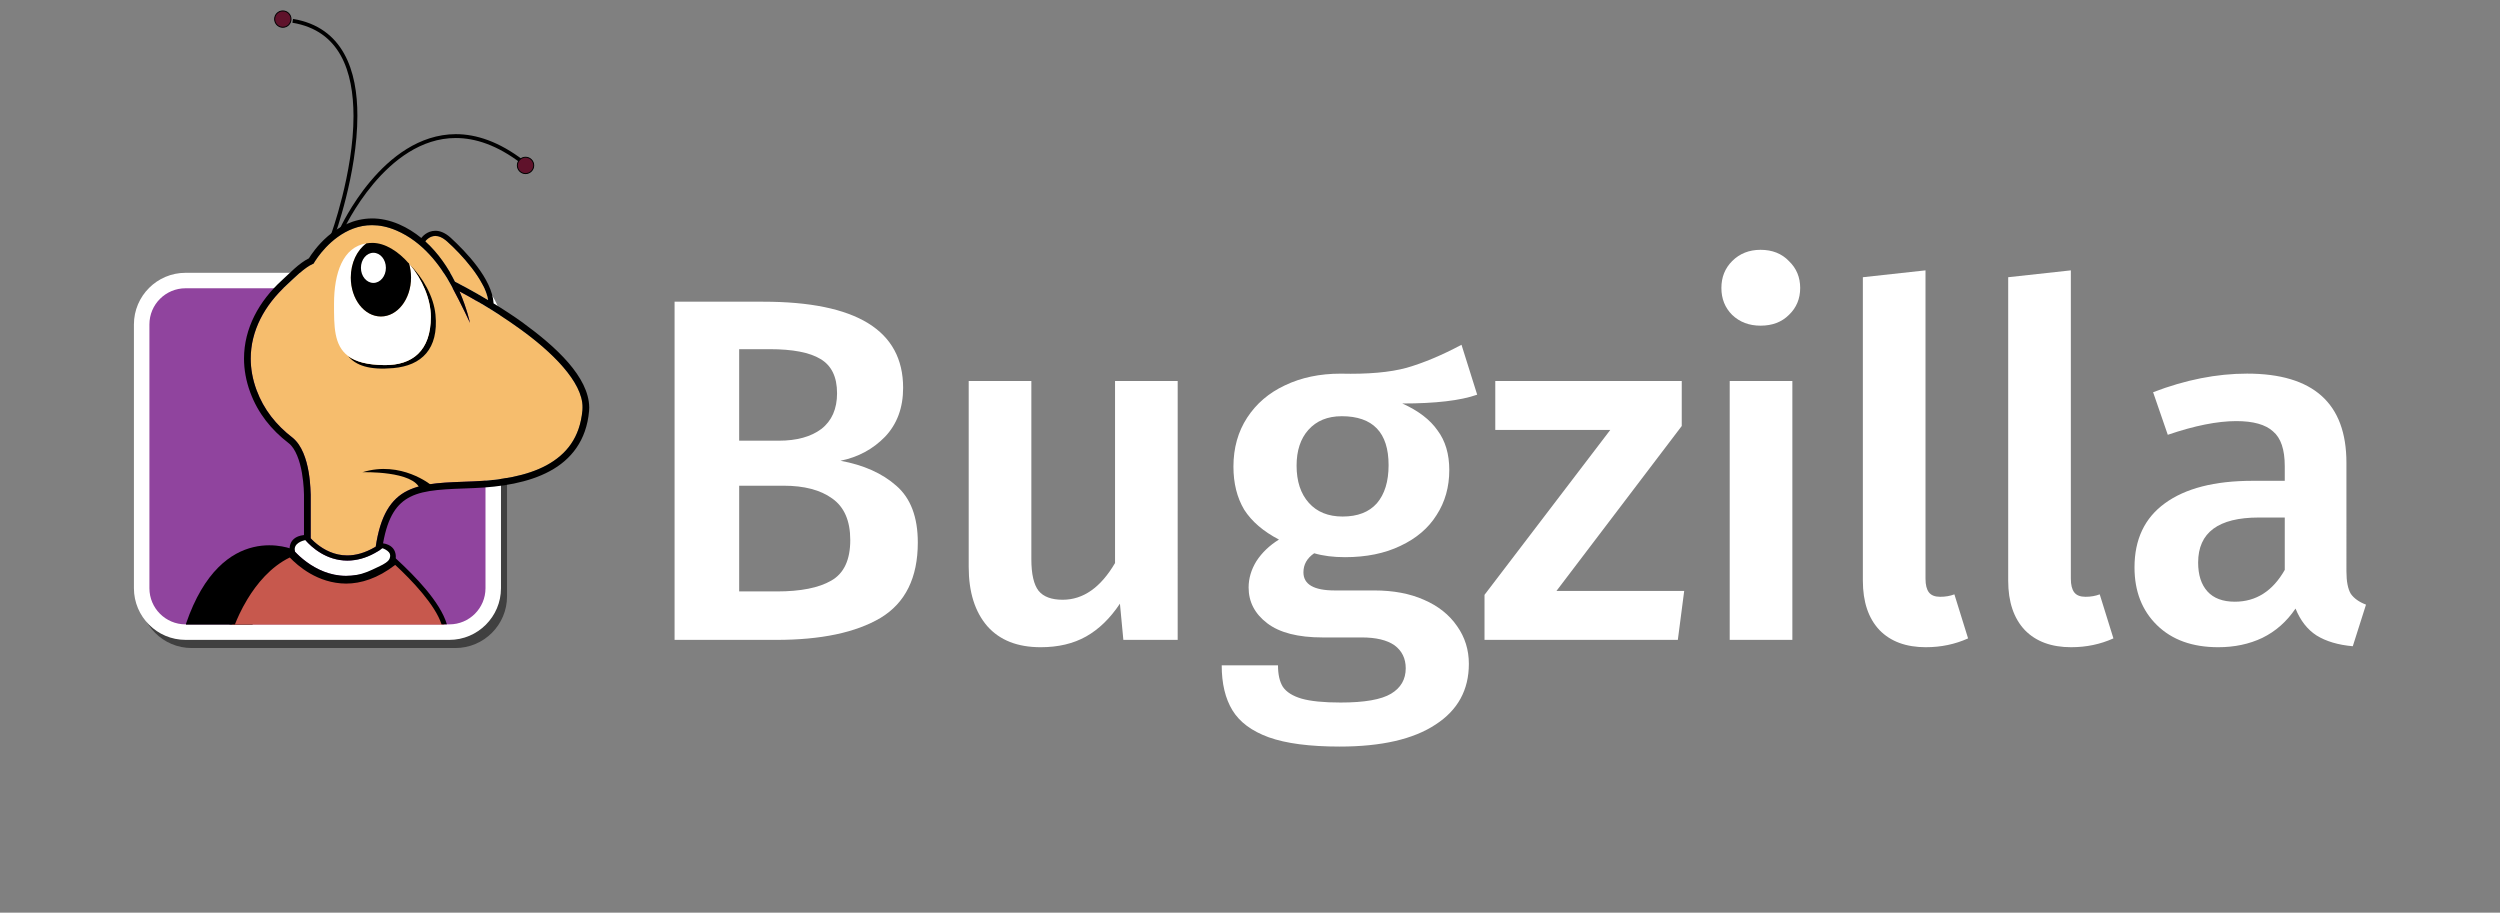 <svg version="1.1" viewBox="0 0 252 92" xmlns="http://www.w3.org/2000/svg">
 <rect x="0" y="0" width="252" height="92" fill="#808080" stroke="none"/>
 <g stroke-width="1.85">
  <path d="m47.645 32.913v-4.097h0.459c-0.669-0.314-1.413-0.495-2.2-0.495h-26.59c-2.869 0-5.204 2.335-5.204 5.204v26.589c0 2.871 2.335 5.206 5.204 5.206h26.59c2.869 0 5.204-2.335 5.204-5.206v-26.589c0-0.208-0.016-0.411-0.039-0.613z" opacity=".5"/>
  <path d="m45.295 64.499h-26.591c-2.869 0-5.205-2.335-5.205-5.206v-26.589c0-2.869 2.335-5.205 5.205-5.205h26.591c2.869 0 5.204 2.335 5.204 5.205v26.589c0 2.87-2.335 5.206-5.204 5.206" fill="#fff"/>
  <path d="m48.938 59.293c0 2.013-1.631 3.644-3.643 3.644h-26.591c-2.012 0-3.643-1.631-3.643-3.644v-26.591c0-2.013 1.631-3.644 3.643-3.644h26.591c2.012 0 3.643 1.631 3.643 3.644z" fill="#90449e"/>
  <path d="m52.368 33.122c-2.553-1.845-5.098-3.246-6.05-3.75 0.767 1.774 1.05 3.167 1.058 3.178-0.005-8.07e-4 -0.773-1.7-1.893-3.775-1.118-2.08-2.902-4.42-5.528-5.543-0.891-0.382-1.708-0.535-2.455-0.535-2.73-0.009-4.659 2.11-5.446 3.192-0.262 0.357-0.39 0.583-0.39 0.584l-0.055 0.096-0.1 0.045c-0.844 0.373-1.826 1.398-2.599 2.105-2.26 2.051-3.638 4.628-3.638 7.427 0 1.027 0.185 2.087 0.585 3.171 0.729 1.97 1.975 3.528 3.637 4.808 1.899 1.538 1.792 5.702 1.824 5.734v4.4c0.044 0.046 0.082 0.089 0.132 0.139 0.143 0.142 0.309 0.294 0.501 0.448 0.719 0.576 1.756 1.142 3.05 1.142 0.822-8.04e-4 1.758-0.228 2.804-0.843l0.061 0.008c0.462-3.168 1.523-4.856 3.212-5.69 1.698-0.835 3.885-0.827 6.632-0.94 2.728-0.106 5.385-0.541 7.384-1.624 1.998-1.09 3.355-2.771 3.614-5.528 0.008-0.099 0.011-0.198 0.011-0.297 0.038-2.567-3.117-5.638-6.351-7.951" fill="#f6bd6d"/>
  <path d="m25.45 62.958 4.148-7.553s-7.206-3.161-10.85 7.466v0.087z"/>
  <path d="m33.357 23.678c-0.003-0.009 2.28-6.235 2.277-11.994-0.013-4.497-1.355-8.594-6.16-9.392l0.063-0.385c5.066 0.834 6.501 5.236 6.487 9.777-0.001 5.855-2.299 12.118-2.301 12.128z"/>
  <path d="m34.273 23.014c0.016-0.006 4.26-9.46 11.668-9.492 2.068 0 4.365 0.753 6.847 2.652l-0.238 0.309c-2.43-1.857-4.638-2.57-6.609-2.57-3.522-0.002-6.353 2.293-8.305 4.618-1.95 2.322-3.005 4.639-3.007 4.645z"/>
  <path d="m41.14 26.494c0.107 0.265 0.185 0.55 0.248 0.843-0.034-0.257-0.082-0.506-0.152-0.744-0.033-0.032-0.063-0.068-0.096-0.099"/>
  <path d="m43.896 31.72c-0.176-1.808-1.235-3.706-2.609-5.072 1.253 1.474 2.142 3.476 2.142 5.296 0 3.402-1.848 4.882-4.663 4.858-1.772-0.013-2.928-0.348-3.682-0.916 0.776 0.939 2.117 1.436 4.563 1.219 2.857-0.254 4.584-1.936 4.249-5.385"/>
  <path d="m36.587 24.843c-0.008 0.002-0.016 0.006-0.021 0.008-0.062 0.062-0.122 0.129-0.18 0.196 0.067-0.07 0.131-0.141 0.203-0.203"/>
  <path d="m41.23 26.577c0.001 0.006 0.002 0.009 0.003 0.015 0.019 0.017 0.035 0.037 0.053 0.054-0.019-0.024-0.037-0.048-0.057-0.071" fill="#fff"/>
  <path d="m41.288 26.647c-0.019-0.02-0.035-0.037-0.053-0.055 0.069 0.238 0.118 0.488 0.152 0.744 0.027 0.208 0.047 0.42 0.047 0.638 0 2.168-1.359 3.926-3.036 3.926s-3.037-1.758-3.037-3.926c0-1.167 0.398-2.209 1.023-2.928 0.059-0.068 0.118-0.134 0.18-0.196 0.119-0.117 0.243-0.226 0.375-0.32-2.369 0.366-3.269 2.96-3.269 6.111 0 2.228-0.019 4.162 1.414 5.243 0.754 0.569 1.91 0.902 3.683 0.917 2.815 0.024 4.663-1.456 4.663-4.858 0-1.821-0.889-3.822-2.142-5.296" fill="#fff"/>
  <path d="m35.36 27.976c0 2.168 1.359 3.926 3.037 3.926 1.677 0 3.036-1.758 3.036-3.926 0-0.494-0.074-0.964-0.202-1.399-1.078-1.243-2.415-2.093-3.7-2.093-0.208 0-0.403 0.02-0.592 0.049-0.94 0.667-1.578 1.958-1.578 3.443"/>
  <path d="m38.898 26.999c0 0.839-0.564 1.519-1.258 1.519-0.695 0-1.258-0.68-1.258-1.519 0-0.839 0.563-1.519 1.258-1.519 0.695 0 1.258 0.68 1.258 1.519" fill="#fff"/>
  <path d="m30.419 53.994 5.88e-4 -5.94e-4c-4.01e-4 -3.8e-4 -5.88e-4 -3.8e-4 -5.88e-4 -3.8e-4z" fill="#231e1f"/>
  <path d="m38.431 55.363c0.021-0.013 0.044-0.027 0.067-0.042l-0.288-0.431c-0.137 0.092-0.272 0.174-0.406 0.253l0.42 0.049s0.077 0.062 0.207 0.17" fill="#231e1f"/>
  <path d="m30.85 54.326 0.6 0.071-0.132-0.015z" fill="#f6bd6d"/>
  <path d="m45.865 28.395c0.322 0.164 1.662 0.856 3.339 1.855-0.328-2.057-2.709-4.638-4.124-5.9-0.495-0.444-0.889-0.565-1.197-0.566-0.308-9.74e-4 -0.557 0.128-0.735 0.263-0.131 0.099-0.211 0.193-0.245 0.236l-0.027 0.059c1.333 1.207 2.3 2.685 2.989 4.054" fill="#f6bd6d"/>
  <path d="m43.473 48.903s-3.036-2.516-6.94-1.301c0 0 5.206-0.174 5.813 1.735z"/>
  <path d="m29.333 1.926c0 0.455-0.369 0.824-0.824 0.824-0.455 0-0.824-0.369-0.824-0.824 0-0.455 0.369-0.824 0.824-0.824 0.455 0 0.824 0.369 0.824 0.824" fill="#9c61a4"/>
 </g>
 <path d="m29.333 1.926c0 0.455-0.369 0.824-0.824 0.824-0.455 0-0.824-0.369-0.824-0.824 0-0.455 0.369-0.824 0.824-0.824 0.455 0 0.824 0.369 0.824 0.824z" fill="#5f122b" stroke="#000" stroke-width=".1"/>
 <path d="m53.798 16.674c0 0.455-0.369 0.824-0.824 0.824-0.455 0-0.824-0.369-0.824-0.824 0-0.455 0.369-0.824 0.824-0.824 0.455 0 0.824 0.369 0.824 0.824" fill="#5f122b" stroke-width="1.85"/>
 <path d="m53.798 16.674c0 0.455-0.369 0.824-0.824 0.824-0.455 0-0.824-0.369-0.824-0.824 0-0.455 0.369-0.824 0.824-0.824 0.455 0 0.824 0.369 0.824 0.824z" fill="none" stroke="#000" stroke-width=".1"/>
 <g stroke-width="1.85">
  <path d="m39.569 55.852c0-0.426-0.313-0.773-0.699-0.773-0.258 0-0.48 0.155-0.602 0.385-1.189 0.745-2.289 1.043-3.262 1.043h-0.005c-2.102-0.009-3.545-1.306-4.194-2.033l0.027-0.257-0.423 0.162-0.553 0.293-0.179 0.114-0.097 0.488 0.143 0.29-0.016 0.02c0.245 0.264 0.66 0.673 1.23 1.087 0.955 0.693 2.314 1.377 3.947 1.377 1.208-0.001 2.576-0.27 4.075-1.316 0.342-0.051 0.61-0.487 0.61-0.879" fill="#fff"/>
  <path d="m58.708 41.37c-0.259 2.757-1.616 4.438-3.614 5.528-2 1.083-4.656 1.518-7.384 1.624-2.747 0.113-4.934 0.105-6.632 0.94-1.689 0.834-2.75 2.521-3.212 5.69l-0.061-0.008c-1.047 0.614-1.982 0.842-2.804 0.843-1.294 0-2.33-0.566-3.05-1.142-0.192-0.153-0.358-0.306-0.5-0.448l-0.6-0.071 0.468 0.055 0.132 0.015c-0.05-0.05-0.088-0.093-0.132-0.139v-4.399c-0.031-0.032 0.075-4.196-1.824-5.734-1.661-1.28-2.908-2.838-3.637-4.808-0.4-1.084-0.585-2.144-0.585-3.171 0-2.799 1.377-5.377 3.638-7.427 0.773-0.707 1.755-1.732 2.599-2.105l0.1-0.045 0.055-0.096c0-0.001 0.128-0.227 0.39-0.584 0.787-1.082 2.716-3.202 5.446-3.192 0.747 0 1.564 0.154 2.455 0.536 2.626 1.123 4.41 3.463 5.528 5.543 1.12 2.076 1.887 3.774 1.893 3.775-0.008-0.009-0.292-1.404-1.058-3.178 0.951 0.504 3.497 1.904 6.05 3.75 3.234 2.313 6.389 5.383 6.351 7.951 0 0.099-0.003 0.198-0.011 0.297m-19.427 14.907c-0.032 0.085-0.079 0.163-0.135 0.225-0.296 0.321-0.75 0.506-1.136 0.693-0.667 0.322-1.318 0.631-2.054 0.755-0.351 0.059-0.716 0.098-1.072 0.098-1.633 9.74e-4 -2.992-0.684-3.947-1.377-0.547-0.397-0.947-0.786-1.195-1.05-0.003-0.013-0.005-0.024-0.008-0.036-0.211-0.815 0.769-1.087 1.039-1.146 0.632 0.72 2.09 2.06 4.232 2.07 0.949 0 1.908-0.275 2.734-0.737 0.262-0.146 0.549-0.303 0.78-0.496 0.046-0.038 0.295 0.099 0.336 0.121 0.131 0.072 0.255 0.165 0.353 0.279 0.142 0.163 0.147 0.402 0.073 0.6m3.62-31.994c0.034-0.043 0.114-0.136 0.245-0.236 0.178-0.135 0.427-0.264 0.735-0.263 0.308 9.74e-4 0.702 0.122 1.197 0.566 1.415 1.262 3.796 3.843 4.124 5.9-1.676-1-3.017-1.691-3.339-1.855-0.69-1.369-1.657-2.847-2.989-4.054zm9.863 8.29c-1.004-0.725-2.046-1.4-3.012-1.99-0.138-2.461-2.807-5.224-4.326-6.619-0.559-0.507-1.088-0.703-1.545-0.701-0.871 0.009-1.347 0.642-1.413 0.728-0.664-0.543-1.409-1.018-2.247-1.382-0.968-0.415-1.88-0.59-2.722-0.59-3.768 0.027-5.981 3.402-6.364 4.022-1.005 0.496-1.951 1.52-2.68 2.176-2.364 2.143-3.859 4.898-3.859 7.928 0 1.109 0.201 2.25 0.627 3.405 0.776 2.1 2.115 3.77 3.858 5.11 0.716 0.533 1.156 1.838 1.354 3.012 0.205 1.171 0.204 2.184 0.206 2.186v4.075c-1.882 0.208-1.399 1.895-1.399 1.895l0.032 0.051c-0.001 4.19e-4 -0.003 8e-4 -0.003 0.001 0.659 0.724 2.697 2.678 5.613 2.688h0.005c1.41 0 3.011-0.493 4.709-1.774 0.114-0.062 0.219-0.159 0.219-0.159l0.003-0.006c0.011-0.008 0.021-0.013 0.032-0.024-0.003-0.002-0.008-0.008-0.011-0.009l0.005-0.009s0.443-1.559-1.235-1.821c0.489-2.744 1.407-4.015 2.765-4.695 1.468-0.738 3.597-0.767 6.358-0.87 2.78-0.112 5.526-0.543 7.679-1.706 2.156-1.154 3.705-3.096 3.966-6.062 0.011-0.12 0.016-0.239 0.016-0.357-0.036-3.088-3.373-6.123-6.631-8.5"/>
  <path d="m44.786 62.958c-0.652-2.149-3.209-4.771-4.934-6.353-1.793 1.429-3.483 1.963-4.964 1.963h-0.005c-2.916-0.009-4.954-1.964-5.612-2.688-3.635 1.652-5.46 5.976-5.875 7.078z" fill="#c7584d"/>
  <path d="m23.683 62.936c0.194-0.499 0.604-1.462 1.259-2.541 0.927-1.529 2.338-3.265 4.269-4.201 0.792 0.829 2.808 2.617 5.672 2.632h0.005c1.494 9.74e-4 3.184-0.524 4.95-1.882 1.682 1.551 4.034 4.034 4.672 5.991h0.538c-0.67-2.277-3.274-4.909-5.021-6.524l-0.164-0.15-0.175 0.139c-1.756 1.399-3.383 1.905-4.801 1.906h-0.005c-2.792-0.006-4.783-1.899-5.42-2.602l-0.129-0.14-0.172 0.078c-3.84 1.761-5.665 6.294-6.035 7.294z"/>
 </g>
 <g fill="#fff">
  <path d="m84.72 46.444q3.503 0.641 5.624 2.516 2.171 1.875 2.171 5.723 0 5.328-3.749 7.597-3.749 2.22-10.508 2.22h-10.261v-34.089h8.929q14.109 0 14.109 8.683 0 3.009-1.825 4.933-1.825 1.875-4.489 2.417zm-10.212-11.248v9.225h3.996q2.713 0 4.292-1.184 1.579-1.233 1.579-3.601 0-2.467-1.677-3.453-1.628-0.987-5.131-0.987zm3.799 24.42q3.601 0 5.476-1.085 1.924-1.085 1.924-4.095 0-2.911-1.825-4.193-1.776-1.283-4.884-1.283h-4.489v10.656z"/>
  <path d="m118.71 64.5h-5.476l-0.345-3.651q-1.48 2.22-3.404 3.305t-4.588 1.085q-3.503 0-5.377-2.121-1.875-2.171-1.875-5.969v-18.747h6.315v17.957q0 2.269 0.74 3.207 0.74 0.888 2.417 0.888 3.108 0 5.279-3.7v-18.352h6.315z"/>
  <path d="m148.9 39.784q-2.516 0.888-7.548 0.888 2.417 1.085 3.552 2.713 1.184 1.579 1.184 3.996 0 2.565-1.283 4.539-1.233 1.973-3.651 3.108-2.368 1.135-5.575 1.135-1.776 0-3.108-0.395-1.085 0.74-1.085 1.924 0 1.825 3.157 1.825h3.996q2.861 0 4.983 0.937 2.171 0.937 3.355 2.664 1.184 1.677 1.184 3.799 0 3.947-3.355 6.117-3.355 2.22-9.669 2.22-4.539 0-7.153-0.937-2.565-0.937-3.651-2.713t-1.085-4.539h5.673q0 1.381 0.493 2.171 0.543 0.789 1.875 1.184 1.381 0.395 3.947 0.395 3.601 0 5.081-0.888t1.48-2.565q0-1.48-1.135-2.319-1.135-0.789-3.305-0.789h-3.947q-3.7 0-5.575-1.431t-1.875-3.601q0-1.381 0.789-2.664 0.839-1.283 2.269-2.171-2.368-1.233-3.503-3.009-1.085-1.825-1.085-4.341 0-2.812 1.381-4.933t3.799-3.256q2.467-1.184 5.624-1.184 4.144 0.099 6.66-0.592 2.565-0.74 5.525-2.319zm-13.665 2.171q-2.121 0-3.355 1.381-1.184 1.332-1.184 3.601 0 2.368 1.233 3.749t3.404 1.381q2.269 0 3.453-1.332 1.184-1.381 1.184-3.848 0-4.933-4.736-4.933z"/>
  <path d="m169.52 42.941-12.629 16.625h12.876l-0.641 4.933h-19.487v-4.539l12.679-16.625h-11.593v-4.933h18.796z"/>
  <path d="m180.67 64.5h-6.315v-26.097h6.315zm-3.207-39.319q1.776 0 2.861 1.135 1.135 1.085 1.135 2.713t-1.135 2.713q-1.085 1.085-2.861 1.085-1.727 0-2.861-1.085-1.085-1.085-1.085-2.713t1.085-2.713q1.135-1.135 2.861-1.135z"/>
  <path d="m194.14 65.24q-3.009 0-4.687-1.727-1.677-1.776-1.677-4.983v-30.587l6.315-0.691v31.08q0 0.937 0.345 1.381 0.345 0.444 1.135 0.444t1.431-0.247l1.381 4.44q-1.973 0.888-4.243 0.888z"/>
  <path d="m208.79 65.24q-3.009 0-4.687-1.727-1.677-1.776-1.677-4.983v-30.587l6.315-0.691v31.08q0 0.937 0.345 1.381 0.345 0.444 1.135 0.444 0.789 0 1.431-0.247l1.381 4.44q-1.973 0.888-4.243 0.888z"/>
  <path d="m236.52 57.593q0 1.529 0.444 2.269 0.493 0.691 1.529 1.085l-1.332 4.193q-2.22-0.197-3.651-1.085-1.381-0.888-2.121-2.713-1.332 1.973-3.355 2.96-1.973 0.937-4.44 0.937-3.897 0-6.167-2.22-2.269-2.22-2.269-5.821 0-4.243 3.059-6.463 3.108-2.269 8.831-2.269h3.256v-1.48q0-2.516-1.184-3.503-1.135-1.036-3.7-1.036-2.861 0-6.907 1.381l-1.48-4.292q4.884-1.875 9.472-1.875 10.015 0 10.015 8.979zm-11.248 3.059q3.207 0 5.032-3.207v-5.279h-2.615q-6.117 0-6.117 4.539 0 1.875 0.937 2.911t2.763 1.036z"/>
 </g>
</svg>